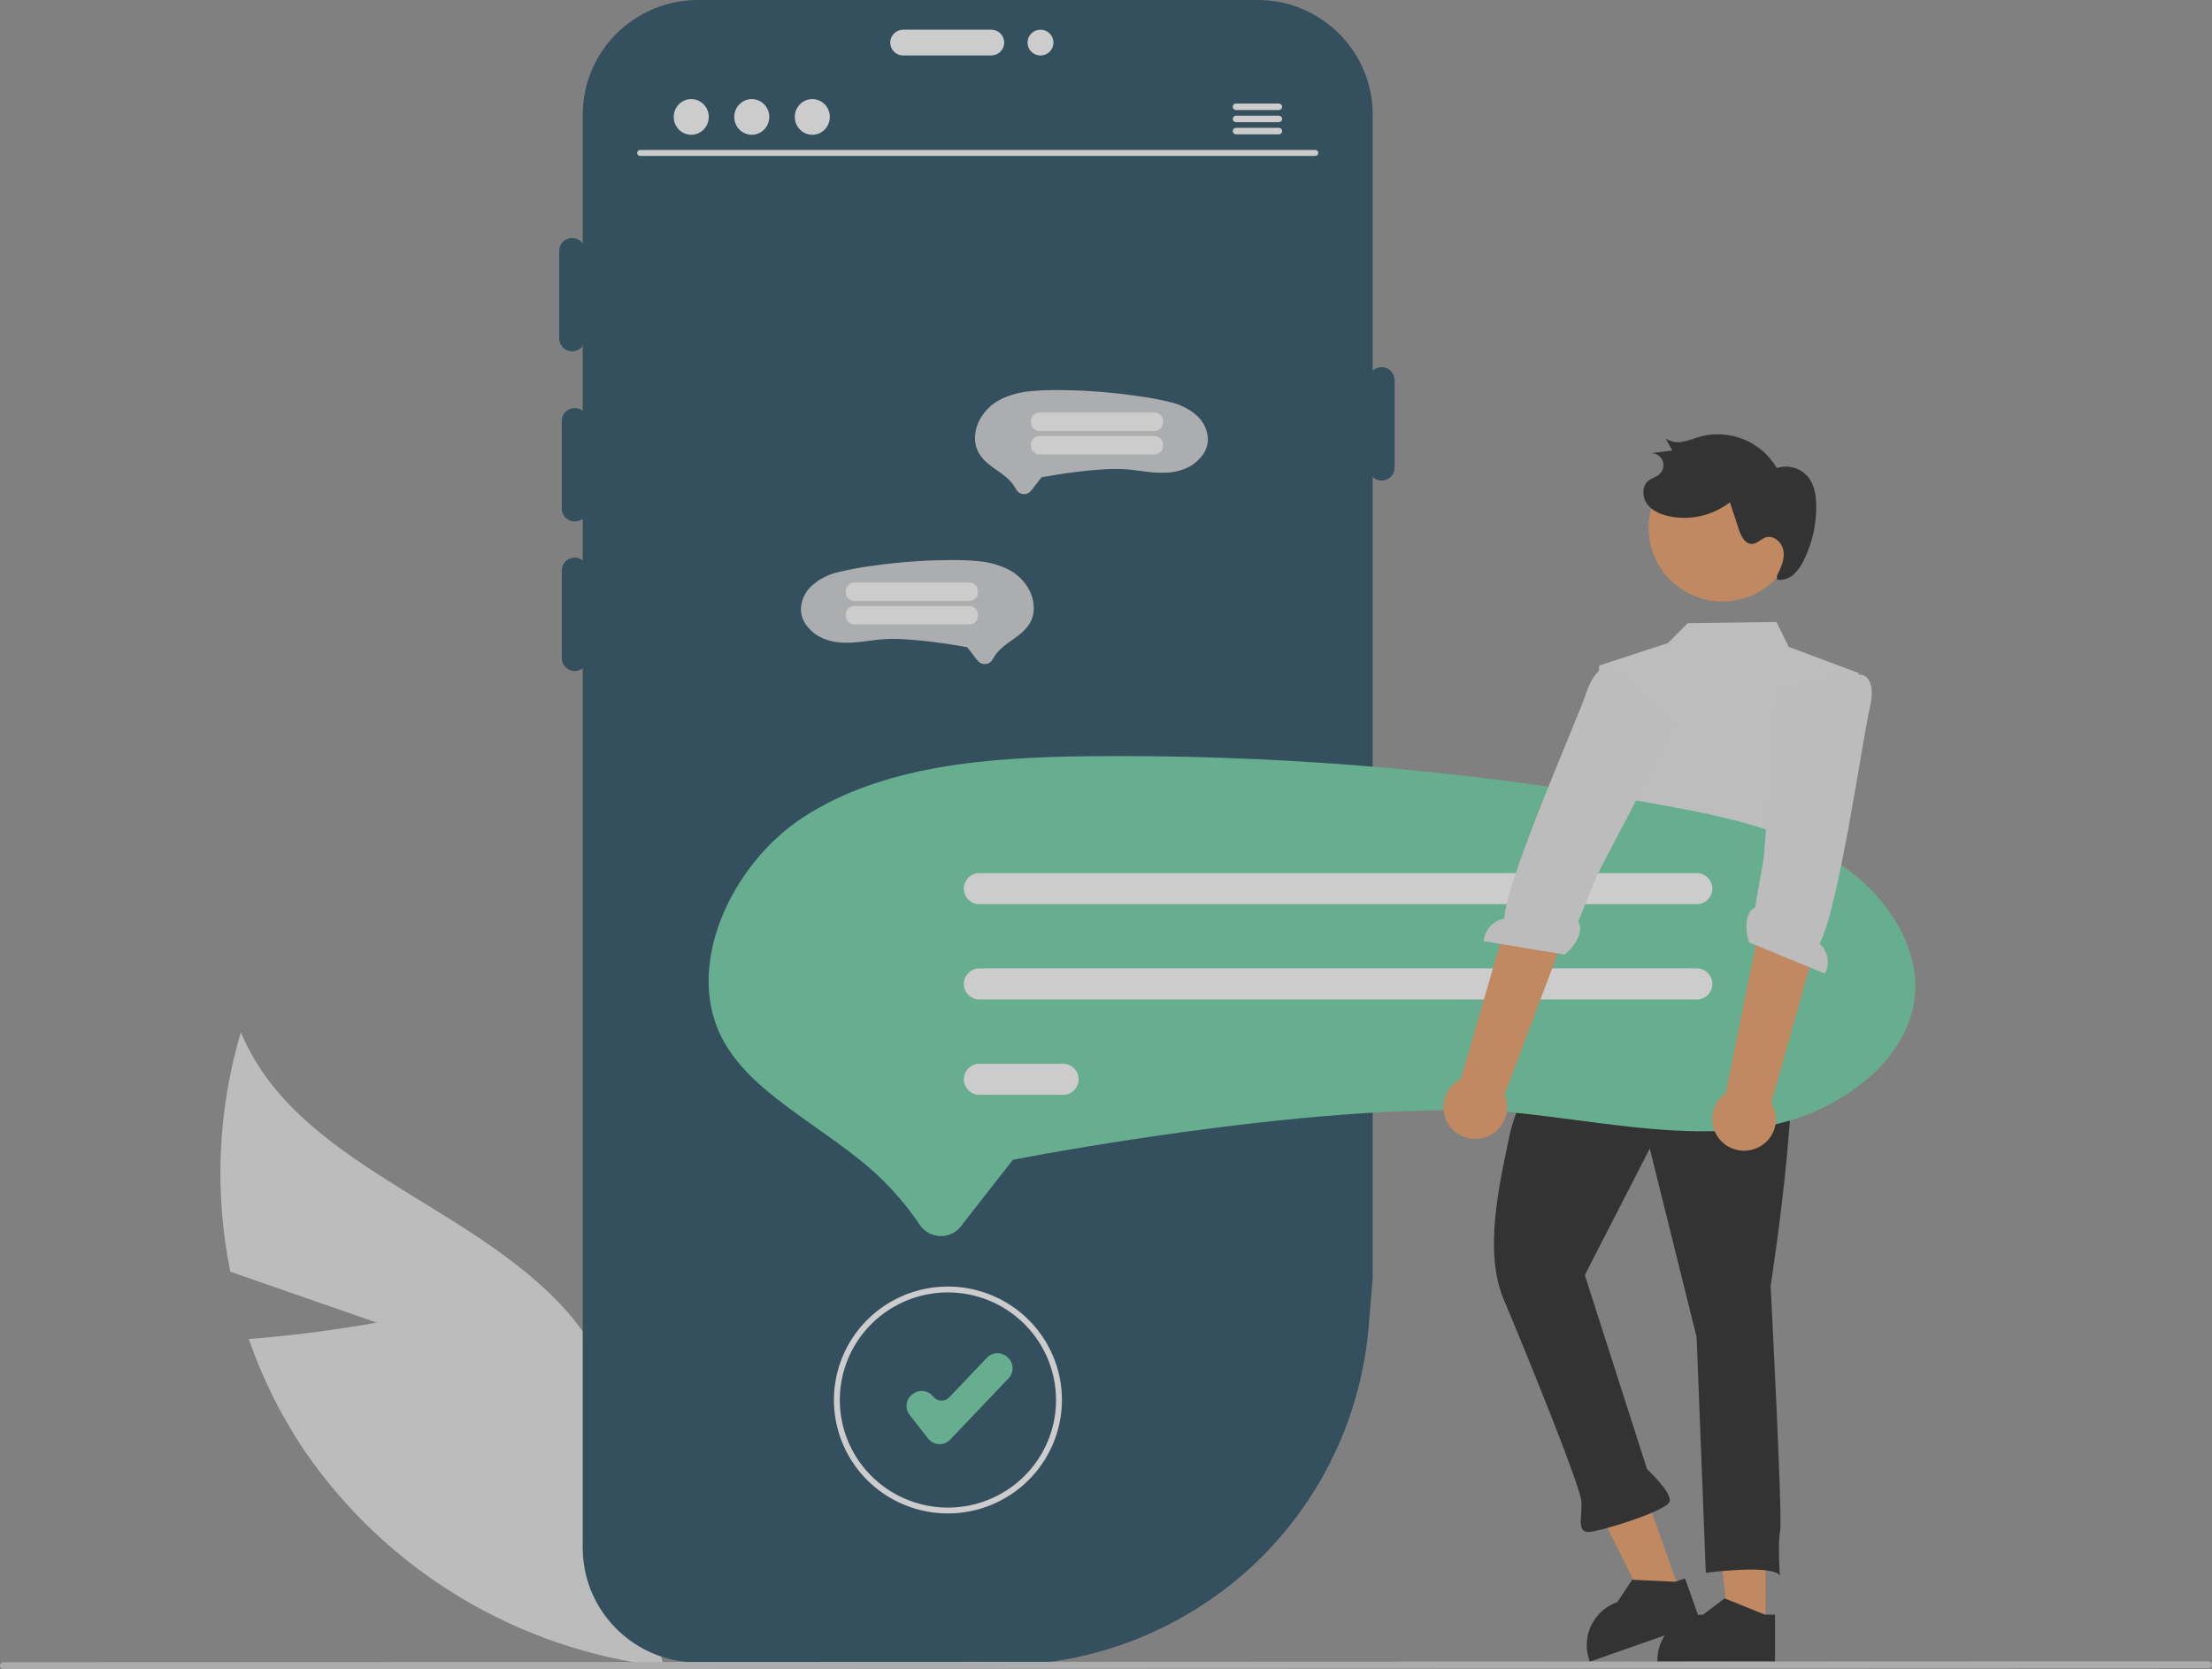 <svg width="668" height="504" viewBox="0 0 668 504" fill="none" xmlns="http://www.w3.org/2000/svg">
<rect x="0" y="0" width="668" height="504" fill="#808080" stroke="none"/>
<g opacity="0.6" clip-path="url(#clip0_23_526)">
<path d="M113.787 399.361L69.55 383.983C64.68 359.982 65.772 335.161 72.732 311.676C89.513 351.873 141.855 363.112 170.917 395.648C179.903 405.864 186.463 417.962 190.111 431.044C193.759 444.126 194.401 457.857 191.99 471.22L200.461 503.194C178.576 500.697 157.496 493.509 138.673 482.126C119.85 470.743 103.73 455.434 91.426 437.256C84.625 426.99 79.15 415.913 75.13 404.286C94.226 402.938 113.787 399.361 113.787 399.361Z" fill="#E4E4E4"/>
<path d="M414.537 34.588V386.068L413.31 400.703C411.158 426.107 400.342 450.016 382.655 468.463C380.147 471.073 377.524 473.545 374.784 475.878C371.413 478.771 367.866 481.457 364.166 483.921C362.049 485.337 359.879 486.673 357.674 487.938C344.848 495.308 330.681 500.075 315.991 501.963H210.731C202.354 501.97 194.259 498.955 187.946 493.477C184.821 490.771 182.202 487.535 180.209 483.921C177.425 478.85 175.969 473.162 175.976 467.384V34.588C175.988 25.418 179.654 16.627 186.171 10.143C192.688 3.659 201.523 0.012 210.74 0H379.782C380.183 0 380.574 0.009 380.974 0.018C381.232 0.027 381.49 0.035 381.748 0.062C382.095 0.071 382.442 0.097 382.78 0.133C383.215 0.159 383.642 0.203 384.069 0.257C384.46 0.31 384.852 0.363 385.243 0.425C385.323 0.434 385.394 0.451 385.474 0.46C385.972 0.54 386.47 0.628 386.959 0.734C387.448 0.832 387.947 0.947 388.427 1.071C388.774 1.159 389.129 1.256 389.476 1.354C389.485 1.354 389.503 1.363 389.512 1.363C390.534 1.663 391.548 2.009 392.544 2.407C392.856 2.522 393.167 2.654 393.469 2.787L393.603 2.84C393.852 2.946 394.092 3.053 394.332 3.168C395.052 3.495 395.764 3.858 396.466 4.238C397.622 4.872 398.741 5.569 399.819 6.327C400.166 6.565 400.504 6.822 400.833 7.079C401.109 7.282 401.384 7.495 401.651 7.725C401.674 7.736 401.695 7.751 401.713 7.769C401.749 7.795 401.784 7.831 401.82 7.857C402.06 8.043 402.291 8.238 402.514 8.432C402.949 8.804 403.376 9.193 403.794 9.592C403.91 9.698 404.025 9.804 404.141 9.919C404.257 10.025 404.363 10.14 404.479 10.255C404.595 10.361 404.701 10.476 404.808 10.583C404.872 10.637 404.931 10.696 404.986 10.759C405.306 11.096 405.617 11.441 405.92 11.786C406.302 12.22 406.676 12.662 407.023 13.113C407.325 13.485 407.609 13.856 407.885 14.237C408.143 14.582 408.383 14.927 408.623 15.281C408.688 15.369 408.747 15.461 408.801 15.555C409.05 15.918 409.281 16.29 409.513 16.661C410.091 17.599 410.615 18.573 411.096 19.555C411.274 19.926 411.442 20.289 411.603 20.661C411.807 21.112 411.994 21.563 412.172 22.015C412.243 22.183 412.305 22.36 412.367 22.528C412.465 22.784 412.554 23.041 412.643 23.298C412.741 23.581 412.839 23.873 412.928 24.156L413.141 24.846C413.266 25.262 413.372 25.669 413.479 26.085C413.541 26.332 413.604 26.58 413.657 26.837C414.074 28.644 414.345 30.481 414.466 32.332C414.475 32.562 414.493 32.783 414.502 33.013C414.528 33.535 414.537 34.057 414.537 34.588Z" fill="#023047"/>
<path d="M173.564 157.471C172.527 157.47 171.533 157.06 170.799 156.33C170.066 155.6 169.653 154.611 169.652 153.579V127.112C169.651 126.6 169.752 126.093 169.948 125.621C170.144 125.148 170.432 124.718 170.796 124.356C171.159 123.994 171.591 123.707 172.066 123.511C172.541 123.315 173.05 123.214 173.564 123.214C174.078 123.214 174.588 123.315 175.063 123.511C175.538 123.707 175.969 123.994 176.332 124.356C176.696 124.718 176.984 125.148 177.18 125.621C177.376 126.093 177.477 126.6 177.476 127.112V153.579C177.475 154.611 177.062 155.6 176.329 156.33C175.596 157.06 174.601 157.47 173.564 157.471Z" fill="#023047"/>
<path d="M172.782 106.094C171.744 106.093 170.75 105.682 170.017 104.953C169.283 104.223 168.871 103.234 168.87 102.202V75.734C168.871 74.703 169.284 73.715 170.018 72.986C170.751 72.257 171.745 71.848 172.782 71.848C173.818 71.848 174.812 72.257 175.546 72.986C176.279 73.715 176.692 74.703 176.694 75.734V102.202C176.692 103.234 176.28 104.223 175.547 104.953C174.813 105.682 173.819 106.093 172.782 106.094Z" fill="#023047"/>
<path d="M268.838 12.859C268.839 11.827 269.251 10.838 269.985 10.108C270.718 9.378 271.713 8.968 272.75 8.967H299.351C300.389 8.967 301.384 9.377 302.118 10.107C302.851 10.837 303.263 11.827 303.263 12.859C303.263 13.891 302.851 14.881 302.118 15.611C301.384 16.341 300.389 16.751 299.351 16.751H272.75C271.713 16.75 270.718 16.34 269.985 15.61C269.251 14.88 268.839 13.891 268.838 12.859Z" fill="white"/>
<path d="M173.564 202.621C172.527 202.62 171.533 202.21 170.799 201.48C170.066 200.75 169.653 199.761 169.652 198.729V172.262C169.651 171.75 169.752 171.243 169.948 170.771C170.144 170.298 170.432 169.868 170.796 169.506C171.159 169.144 171.591 168.857 172.066 168.661C172.541 168.465 173.05 168.364 173.564 168.364C174.078 168.364 174.588 168.465 175.063 168.661C175.538 168.857 175.969 169.144 176.332 169.506C176.696 169.868 176.984 170.298 177.18 170.771C177.376 171.243 177.477 171.75 177.476 172.262V198.729C177.475 199.761 177.062 200.75 176.329 201.48C175.596 202.21 174.601 202.62 173.564 202.621Z" fill="#023047"/>
<path d="M417.239 145.108C416.202 145.106 415.208 144.696 414.474 143.966C413.741 143.237 413.328 142.247 413.327 141.215V114.748C413.326 114.236 413.427 113.73 413.623 113.257C413.82 112.784 414.107 112.354 414.471 111.992C414.834 111.63 415.266 111.343 415.741 111.147C416.216 110.951 416.725 110.85 417.239 110.85C417.753 110.85 418.263 110.951 418.738 111.147C419.213 111.343 419.644 111.63 420.007 111.992C420.371 112.354 420.659 112.784 420.855 113.257C421.051 113.73 421.152 114.236 421.151 114.748V141.215C421.15 142.247 420.737 143.237 420.004 143.966C419.271 144.696 418.276 145.106 417.239 145.108Z" fill="#023047"/>
<path d="M314.217 16.751C316.378 16.751 318.129 15.009 318.129 12.859C318.129 10.709 316.378 8.967 314.217 8.967C312.056 8.967 310.305 10.709 310.305 12.859C310.305 15.009 312.056 16.751 314.217 16.751Z" fill="white"/>
<path d="M397.234 47.075H193.291C193.055 47.07 192.831 46.973 192.665 46.805C192.5 46.637 192.408 46.411 192.408 46.177C192.408 45.942 192.5 45.716 192.665 45.548C192.831 45.38 193.055 45.283 193.291 45.278H397.234C397.47 45.283 397.695 45.38 397.86 45.548C398.025 45.716 398.117 45.942 398.117 46.177C398.117 46.411 398.025 46.637 397.86 46.805C397.695 46.973 397.47 47.07 397.234 47.075Z" fill="white"/>
<path d="M208.748 40.691C211.67 40.691 214.04 38.281 214.04 35.309C214.04 32.336 211.67 29.926 208.748 29.926C205.825 29.926 203.456 32.336 203.456 35.309C203.456 38.281 205.825 40.691 208.748 40.691Z" fill="white"/>
<path d="M227.029 40.691C229.951 40.691 232.321 38.281 232.321 35.309C232.321 32.336 229.951 29.926 227.029 29.926C224.106 29.926 221.737 32.336 221.737 35.309C221.737 38.281 224.106 40.691 227.029 40.691Z" fill="white"/>
<path d="M245.31 40.691C248.232 40.691 250.602 38.281 250.602 35.309C250.602 32.336 248.232 29.926 245.31 29.926C242.387 29.926 240.018 32.336 240.018 35.309C240.018 38.281 242.387 40.691 245.31 40.691Z" fill="white"/>
<path d="M386.227 31.26H373.241C372.984 31.265 372.739 31.371 372.559 31.554C372.379 31.737 372.278 31.983 372.278 32.239C372.278 32.495 372.379 32.741 372.559 32.924C372.739 33.106 372.984 33.212 373.241 33.217H386.227C386.485 33.212 386.73 33.106 386.91 32.924C387.09 32.741 387.191 32.495 387.191 32.239C387.191 31.983 387.09 31.737 386.91 31.554C386.73 31.371 386.485 31.265 386.227 31.26Z" fill="white"/>
<path d="M386.227 34.932H373.241C372.984 34.938 372.739 35.043 372.559 35.226C372.379 35.409 372.278 35.655 372.278 35.911C372.278 36.167 372.379 36.413 372.559 36.596C372.739 36.779 372.984 36.884 373.241 36.889H386.227C386.485 36.884 386.73 36.779 386.91 36.596C387.09 36.413 387.191 36.167 387.191 35.911C387.191 35.655 387.09 35.409 386.91 35.226C386.73 35.043 386.485 34.938 386.227 34.932Z" fill="white"/>
<path d="M386.227 38.6H373.241C372.984 38.605 372.739 38.71 372.559 38.893C372.379 39.076 372.278 39.322 372.278 39.578C372.278 39.834 372.379 40.08 372.559 40.263C372.739 40.446 372.984 40.551 373.241 40.556H386.227C386.485 40.551 386.73 40.446 386.91 40.263C387.09 40.08 387.191 39.834 387.191 39.578C387.191 39.322 387.09 39.076 386.91 38.893C386.73 38.71 386.485 38.605 386.227 38.6Z" fill="white"/>
<path d="M241.87 184.389C241.958 185.644 242.329 186.862 242.956 187.954C244.357 190.229 246.477 191.978 248.983 192.927C252.031 194.168 255.43 194.206 258.665 193.93C261.67 193.673 264.644 193.077 267.66 192.954C269.992 192.88 272.327 192.935 274.653 193.12C279.166 193.439 283.66 194.03 288.125 194.747C289.335 194.939 290.541 195.145 291.746 195.365C291.86 195.375 291.972 195.396 292.082 195.427C292.104 195.436 292.139 195.429 292.159 195.441C292.195 195.464 292.012 195.384 292.123 195.475C292.278 195.637 292.416 195.814 292.535 196.003L294.184 198.115C294.618 198.779 295.129 199.389 295.708 199.933C296.139 200.264 296.658 200.461 297.202 200.499C297.745 200.537 298.287 200.413 298.76 200.145C299.254 199.834 299.649 199.389 299.896 198.862C300.275 198.17 300.727 197.52 301.246 196.923C303.208 194.646 305.934 193.245 308.215 191.329C309.32 190.439 310.263 189.367 311.002 188.159C311.634 187.066 312.026 185.853 312.154 184.599C312.354 182.029 311.711 179.464 310.321 177.289C308.884 174.962 306.82 173.082 304.363 171.863C301.574 170.532 298.568 169.712 295.487 169.443C292.228 169.137 288.953 169.029 285.681 169.12C282.015 169.161 278.356 169.321 274.704 169.601C271.046 169.883 267.403 170.283 263.774 170.802C260.27 171.243 256.793 171.877 253.36 172.701C250.284 173.358 247.435 174.806 245.098 176.901C244.06 177.852 243.235 179.011 242.679 180.302C242.122 181.592 241.847 182.985 241.87 184.389Z" fill="#CACCCD"/>
<path d="M292.714 175.885H258.014C257.327 175.886 256.668 176.158 256.181 176.642C255.695 177.126 255.422 177.781 255.421 178.466V178.882C255.422 179.566 255.695 180.222 256.181 180.705C256.668 181.189 257.327 181.461 258.014 181.462H292.714C293.402 181.461 294.061 181.189 294.547 180.705C295.033 180.222 295.307 179.566 295.308 178.882V178.466C295.307 177.781 295.033 177.126 294.547 176.642C294.061 176.158 293.402 175.886 292.714 175.885Z" fill="white"/>
<path d="M292.714 182.964H258.014C257.327 182.965 256.668 183.237 256.181 183.721C255.695 184.205 255.422 184.86 255.421 185.545V185.961C255.422 186.645 255.695 187.301 256.181 187.784C256.668 188.268 257.327 188.54 258.014 188.541H292.714C293.402 188.54 294.061 188.268 294.547 187.784C295.033 187.301 295.307 186.645 295.308 185.961V185.545C295.307 184.86 295.033 184.205 294.547 183.721C294.061 183.237 293.402 182.965 292.714 182.964Z" fill="white"/>
<path d="M364.76 133.069C364.672 134.324 364.3 135.542 363.673 136.634C362.272 138.909 360.153 140.658 357.647 141.607C354.598 142.848 351.2 142.886 347.965 142.61C344.96 142.352 341.986 141.757 338.97 141.634C336.638 141.56 334.303 141.615 331.977 141.8C327.464 142.119 322.969 142.71 318.504 143.427C317.295 143.618 316.088 143.824 314.884 144.045C314.77 144.055 314.658 144.076 314.548 144.107C314.526 144.116 314.491 144.109 314.471 144.121C314.434 144.144 314.618 144.064 314.506 144.155C314.352 144.317 314.213 144.494 314.094 144.683L312.445 146.794C312.012 147.459 311.5 148.069 310.922 148.613C310.491 148.944 309.971 149.141 309.428 149.179C308.885 149.216 308.342 149.093 307.869 148.825C307.375 148.514 306.981 148.069 306.734 147.542C306.355 146.849 305.902 146.2 305.384 145.603C303.422 143.326 300.695 141.925 298.415 140.009C297.31 139.119 296.367 138.047 295.627 136.839C294.996 135.746 294.604 134.533 294.476 133.279C294.275 130.709 294.919 128.144 296.309 125.969C297.746 123.642 299.81 121.762 302.267 120.543C305.055 119.212 308.062 118.392 311.143 118.123C314.402 117.817 317.676 117.709 320.948 117.8C324.614 117.84 328.273 118.001 331.926 118.281C335.583 118.563 339.227 118.963 342.855 119.482C346.359 119.923 349.836 120.556 353.27 121.381C356.346 122.037 359.194 123.486 361.532 125.581C362.57 126.532 363.394 127.691 363.951 128.982C364.507 130.272 364.783 131.665 364.76 133.069Z" fill="#CACCCD"/>
<path d="M311.322 127.146V127.562C311.323 128.246 311.597 128.902 312.083 129.385C312.569 129.869 313.228 130.141 313.916 130.142H348.615C349.303 130.141 349.962 129.869 350.448 129.385C350.934 128.902 351.208 128.246 351.209 127.562V127.146C351.208 126.461 350.934 125.806 350.448 125.322C349.962 124.838 349.303 124.566 348.615 124.565H313.916C313.228 124.566 312.569 124.838 312.083 125.322C311.597 125.806 311.323 126.461 311.322 127.146Z" fill="white"/>
<path d="M311.322 134.225V134.641C311.323 135.325 311.597 135.981 312.083 136.464C312.569 136.948 313.228 137.22 313.916 137.221H348.615C349.303 137.22 349.962 136.948 350.448 136.464C350.934 135.981 351.208 135.325 351.209 134.641V134.225C351.208 133.54 350.934 132.885 350.448 132.401C349.962 131.917 349.303 131.645 348.615 131.644H313.916C313.228 131.645 312.569 131.917 312.083 132.401C311.597 132.885 311.323 133.54 311.322 134.225Z" fill="white"/>
<path d="M533.222 491.092L522.203 491.091L516.961 448.806L533.223 448.807L533.222 491.092Z" fill="#EB8F4D"/>
<path d="M532.928 487.509L521.171 482.758L520.824 482.616L514.332 487.509C510.769 487.509 507.344 488.877 504.771 491.328C502.198 493.78 500.675 497.125 500.521 500.666C500.503 500.861 500.503 501.065 500.503 501.268V501.719H536.032V487.509H532.928Z" fill="black"/>
<path d="M507.417 480.89L497.023 484.528L477.972 446.371L493.313 441.001L507.417 480.89Z" fill="#EB8F4D"/>
<path d="M505.945 477.607L493.27 477.007L492.896 476.988L488.404 483.748C485.043 484.924 482.268 487.346 480.659 490.508C479.049 493.67 478.729 497.329 479.765 500.72C479.813 500.91 479.881 501.102 479.949 501.294L480.099 501.719L513.614 489.987L508.873 476.582L505.945 477.607Z" fill="black"/>
<path d="M537.115 308.766C547.196 308.377 534.709 388.303 534.709 388.303C534.709 388.303 538.361 458.474 537.587 462.157C536.813 465.839 537.489 475.771 537.489 475.771C535.514 472.195 515.139 474.894 515.139 474.894L512.367 403.775L498.215 346.793L478.594 384.989L497.399 443.618C497.399 443.618 505.015 450.629 504.205 453.4C503.395 456.171 483.448 462.419 479.782 462.561C476.116 462.702 477.771 458.073 477.594 453.514C477.416 448.955 460.167 406.702 454.1 392.326C448.033 377.95 452.749 357.678 455.846 342.948C458.943 328.218 475.237 300.575 475.237 300.575C495.461 277.879 527.035 309.155 537.115 308.766Z" fill="black"/>
<path d="M531.88 321.579C506.881 321.58 493.105 316.601 485.789 312.155C476.844 306.719 475.313 300.987 475.252 300.745L475.235 300.675L476.105 289.774L476.486 288.926C478.241 285.018 478.474 280.601 477.139 276.532L477.112 276.448L477.119 276.361L482.964 200.934L503.65 194.192L509.667 188.177L536.46 187.79L540.194 195.32L561.316 203.232L550.939 264.689L545.964 273.22L547.966 282.513L547.952 282.597L541.426 321.352L541.067 321.368C537.848 321.511 534.786 321.582 531.88 321.579Z" fill="#E6E6E6"/>
<path d="M542.301 162.418C541.497 168.25 538.398 173.527 533.686 177.088C528.974 180.648 523.034 182.203 517.171 181.409C511.308 180.615 506.002 177.538 502.418 172.853C498.833 168.169 497.265 162.261 498.056 156.427L498.1 156.111C499.025 150.355 502.187 145.191 506.904 141.734C511.621 138.276 517.515 136.802 523.315 137.63C529.115 138.457 534.355 141.52 537.906 146.157C541.456 150.794 543.032 156.634 542.294 162.417L542.301 162.418Z" fill="#EB8F4D"/>
<path d="M536.619 173.859C537.765 171.542 538.943 169.054 538.621 166.492C538.299 163.929 535.773 161.479 533.292 162.241C531.809 162.696 530.688 164.153 529.137 164.228C527.004 164.331 525.781 161.901 525.117 159.882L522.412 151.656C519.815 153.67 516.804 155.088 513.592 155.81C510.38 156.532 507.048 156.54 503.833 155.833C501.322 155.262 498.786 154.148 497.313 152.046C495.84 149.943 495.849 146.682 497.869 145.092C498.859 144.313 500.178 144.017 501.125 143.185C501.712 142.669 502.117 141.978 502.279 141.216C502.441 140.453 502.352 139.659 502.025 138.95C501.699 138.242 501.151 137.657 500.464 137.282C499.778 136.907 498.988 136.762 498.211 136.868L505.021 136.022L502.992 132.371C503.763 132.893 504.636 133.249 505.553 133.417C506.471 133.584 507.413 133.559 508.321 133.343C510.153 133.015 511.878 132.265 513.67 131.764C518.015 130.66 522.602 130.998 526.736 132.725C530.87 134.452 534.325 137.475 536.574 141.333C538.25 140.777 540.056 140.74 541.754 141.227C543.451 141.715 544.959 142.704 546.079 144.064C547.902 146.366 548.397 149.438 548.468 152.367C548.6 158.144 547.335 163.868 544.777 169.055C544.043 170.703 542.99 172.19 541.676 173.431C541.015 174.047 540.226 174.511 539.366 174.791C538.505 175.071 537.594 175.16 536.695 175.052" fill="black"/>
<path d="M284.177 373.214C284.072 373.214 283.967 373.212 283.861 373.208C282.623 373.163 281.414 372.822 280.337 372.212C279.26 371.603 278.347 370.744 277.676 369.708C272.647 362.23 266.475 355.578 259.384 349.994C255.091 346.58 250.605 343.406 246.267 340.336C235.075 332.418 224.536 324.962 218.686 314.658C205.93 292.191 220.952 260.898 242.412 246.864C266.482 231.124 298.143 228.656 328.771 228.332C331.954 228.298 335.139 228.282 338.326 228.282C393.512 228.303 448.582 233.313 502.856 243.25C520.904 246.563 539.795 250.621 554.976 260.47C570.066 270.261 579.239 285.678 578.344 299.75C577.037 320.292 555.151 335.641 535.221 339.654C516.225 343.476 496.49 340.894 475.598 338.158C470.986 337.555 466.217 336.931 461.501 336.388C410.249 330.494 313.969 348.661 309.896 349.437L305.855 350.207L290.175 370.283C289.469 371.198 288.561 371.939 287.521 372.447C286.48 372.956 285.336 373.218 284.177 373.214Z" fill="#57CC99"/>
<path d="M512.408 273.002H295.783C294.533 273.002 293.334 272.508 292.45 271.629C291.566 270.749 291.07 269.557 291.07 268.313C291.07 267.069 291.566 265.876 292.45 264.997C293.334 264.118 294.533 263.623 295.783 263.623H512.408C513.658 263.623 514.857 264.118 515.741 264.997C516.625 265.876 517.121 267.069 517.121 268.313C517.121 269.557 516.625 270.749 515.741 271.629C514.857 272.508 513.658 273.002 512.408 273.002Z" fill="white"/>
<path d="M512.408 301.787H295.783C295.164 301.788 294.55 301.668 293.978 301.433C293.405 301.198 292.885 300.853 292.446 300.418C292.008 299.983 291.66 299.466 291.422 298.897C291.184 298.328 291.061 297.718 291.061 297.102C291.06 296.486 291.182 295.876 291.418 295.306C291.655 294.737 292.002 294.219 292.439 293.783C292.877 293.347 293.397 293.001 293.969 292.765C294.541 292.529 295.154 292.408 295.773 292.408H512.408C513.657 292.41 514.854 292.904 515.737 293.784C516.619 294.663 517.115 295.855 517.115 297.097C517.115 298.34 516.619 299.532 515.737 300.411C514.854 301.29 513.657 301.785 512.408 301.787Z" fill="white"/>
<path d="M321.027 330.57H295.783C294.534 330.569 293.337 330.074 292.454 329.195C291.572 328.315 291.076 327.124 291.076 325.881C291.076 324.638 291.572 323.447 292.454 322.567C293.337 321.688 294.534 321.193 295.783 321.192H321.027C322.276 321.193 323.474 321.688 324.356 322.567C325.239 323.447 325.734 324.638 325.734 325.881C325.734 327.124 325.239 328.315 324.356 329.195C323.474 330.074 322.276 330.569 321.027 330.57Z" fill="white"/>
<path d="M530.235 346.78C531.538 346.276 532.714 345.493 533.681 344.488C534.647 343.483 535.38 342.279 535.829 340.961C536.277 339.643 536.429 338.244 536.275 336.861C536.121 335.478 535.664 334.146 534.936 332.958L558.514 249.521L537.827 247.37L521.155 330.063C519.231 331.411 517.87 333.415 517.331 335.695C516.792 337.975 517.113 340.373 518.232 342.434C519.351 344.494 521.191 346.075 523.403 346.876C525.615 347.677 528.046 347.643 530.235 346.78Z" fill="#EB8F4D"/>
<path d="M562.002 203.718C562.002 203.718 567.052 203.898 564.556 214.256C562.558 222.548 555.219 274.565 549.482 284.936C550.721 286.047 551.554 287.536 551.849 289.169C552.143 290.802 551.884 292.487 551.111 293.957L528.248 284.575C526.349 279.33 527.819 274.567 529.979 274.146L532.65 258.976L536.587 208.085L558.355 203.523L562.002 203.718Z" fill="#E4E4E4"/>
<path d="M437.791 340.006C436.952 338.893 436.368 337.611 436.08 336.25C435.793 334.888 435.809 333.481 436.127 332.126C436.446 330.771 437.059 329.503 437.924 328.409C438.788 327.316 439.883 326.425 441.132 325.798L465.376 242.549L484.087 251.588L454.372 330.576C455.291 332.733 455.384 335.15 454.631 337.369C453.879 339.589 452.335 341.456 450.291 342.619C448.247 343.781 445.846 344.157 443.542 343.676C441.238 343.194 439.192 341.888 437.791 340.006Z" fill="#EB8F4D"/>
<path d="M486.715 201.817C486.715 201.817 482.331 199.318 478.955 209.426C476.253 217.517 454.887 265.55 454.257 277.372C452.615 277.665 451.118 278.492 450.001 279.724C448.884 280.956 448.211 282.523 448.088 284.178L472.483 288.218C476.879 284.76 478.156 279.944 476.546 278.451L482.326 264.164L505.984 218.874L489.917 203.567L486.715 201.817Z" fill="#E4E4E4"/>
<path d="M666.941 503.728L1.059 504C0.779 503.999 0.51 503.888 0.312 503.69C0.114 503.493 0.003 503.225 0.003 502.946C0.003 502.668 0.114 502.4 0.312 502.203C0.51 502.005 0.779 501.894 1.059 501.893L666.941 501.621C667.222 501.622 667.49 501.733 667.688 501.931C667.886 502.128 667.997 502.396 667.997 502.675C667.997 502.953 667.886 503.221 667.688 503.418C667.49 503.616 667.222 503.727 666.941 503.728Z" fill="#CACACA"/>
<path d="M286.264 456.97C279.454 456.97 272.798 454.961 267.136 451.197C261.474 447.433 257.062 442.083 254.456 435.824C251.85 429.565 251.168 422.678 252.497 416.033C253.825 409.388 257.104 403.285 261.919 398.494C266.734 393.704 272.868 390.441 279.547 389.12C286.225 387.798 293.148 388.476 299.439 391.069C305.73 393.661 311.107 398.052 314.89 403.685C318.673 409.318 320.692 415.941 320.692 422.716C320.682 431.797 317.051 440.504 310.597 446.926C304.142 453.347 295.391 456.96 286.264 456.97ZM286.264 390.231C279.806 390.231 273.494 392.136 268.124 395.706C262.755 399.275 258.57 404.348 256.099 410.284C253.628 416.22 252.981 422.752 254.241 429.053C255.501 435.354 258.611 441.143 263.177 445.686C267.743 450.229 273.561 453.323 279.894 454.576C286.227 455.829 292.792 455.186 298.758 452.727C304.724 450.269 309.823 446.105 313.411 440.763C316.998 435.421 318.913 429.14 318.913 422.716C318.903 414.103 315.46 405.846 309.34 399.756C303.219 393.666 294.92 390.241 286.264 390.231Z" fill="white"/>
<path d="M283.753 436.052C283.681 436.052 283.61 436.05 283.538 436.046C282.906 436.016 282.289 435.85 281.728 435.56C281.166 435.27 280.675 434.862 280.287 434.366L274.682 427.196C274.328 426.744 274.067 426.226 273.914 425.673C273.761 425.121 273.719 424.543 273.791 423.974C273.862 423.405 274.045 422.856 274.33 422.357C274.615 421.859 274.996 421.421 275.451 421.069L275.653 420.913C276.108 420.561 276.628 420.301 277.184 420.149C277.739 419.996 278.32 419.955 278.892 420.026C279.464 420.097 280.016 420.279 280.517 420.563C281.018 420.847 281.458 421.226 281.812 421.679C282.095 422.04 282.453 422.337 282.862 422.548C283.271 422.759 283.721 422.88 284.181 422.902C284.642 422.925 285.101 422.848 285.529 422.677C285.956 422.507 286.342 422.246 286.659 421.913L298.039 409.96C298.841 409.12 299.944 408.631 301.107 408.6C302.27 408.568 303.398 408.997 304.244 409.792L304.43 409.969C304.849 410.363 305.185 410.836 305.42 411.359C305.655 411.883 305.784 412.447 305.799 413.021C305.815 413.594 305.717 414.165 305.51 414.7C305.304 415.235 304.994 415.725 304.598 416.141L286.937 434.688C286.527 435.119 286.034 435.462 285.486 435.697C284.939 435.931 284.349 436.052 283.753 436.052Z" fill="#57CC99"/>
</g>
<defs>
<clipPath id="clip0_23_526">
<rect width="668" height="504" fill="white"/>
</clipPath>
</defs>
</svg>
